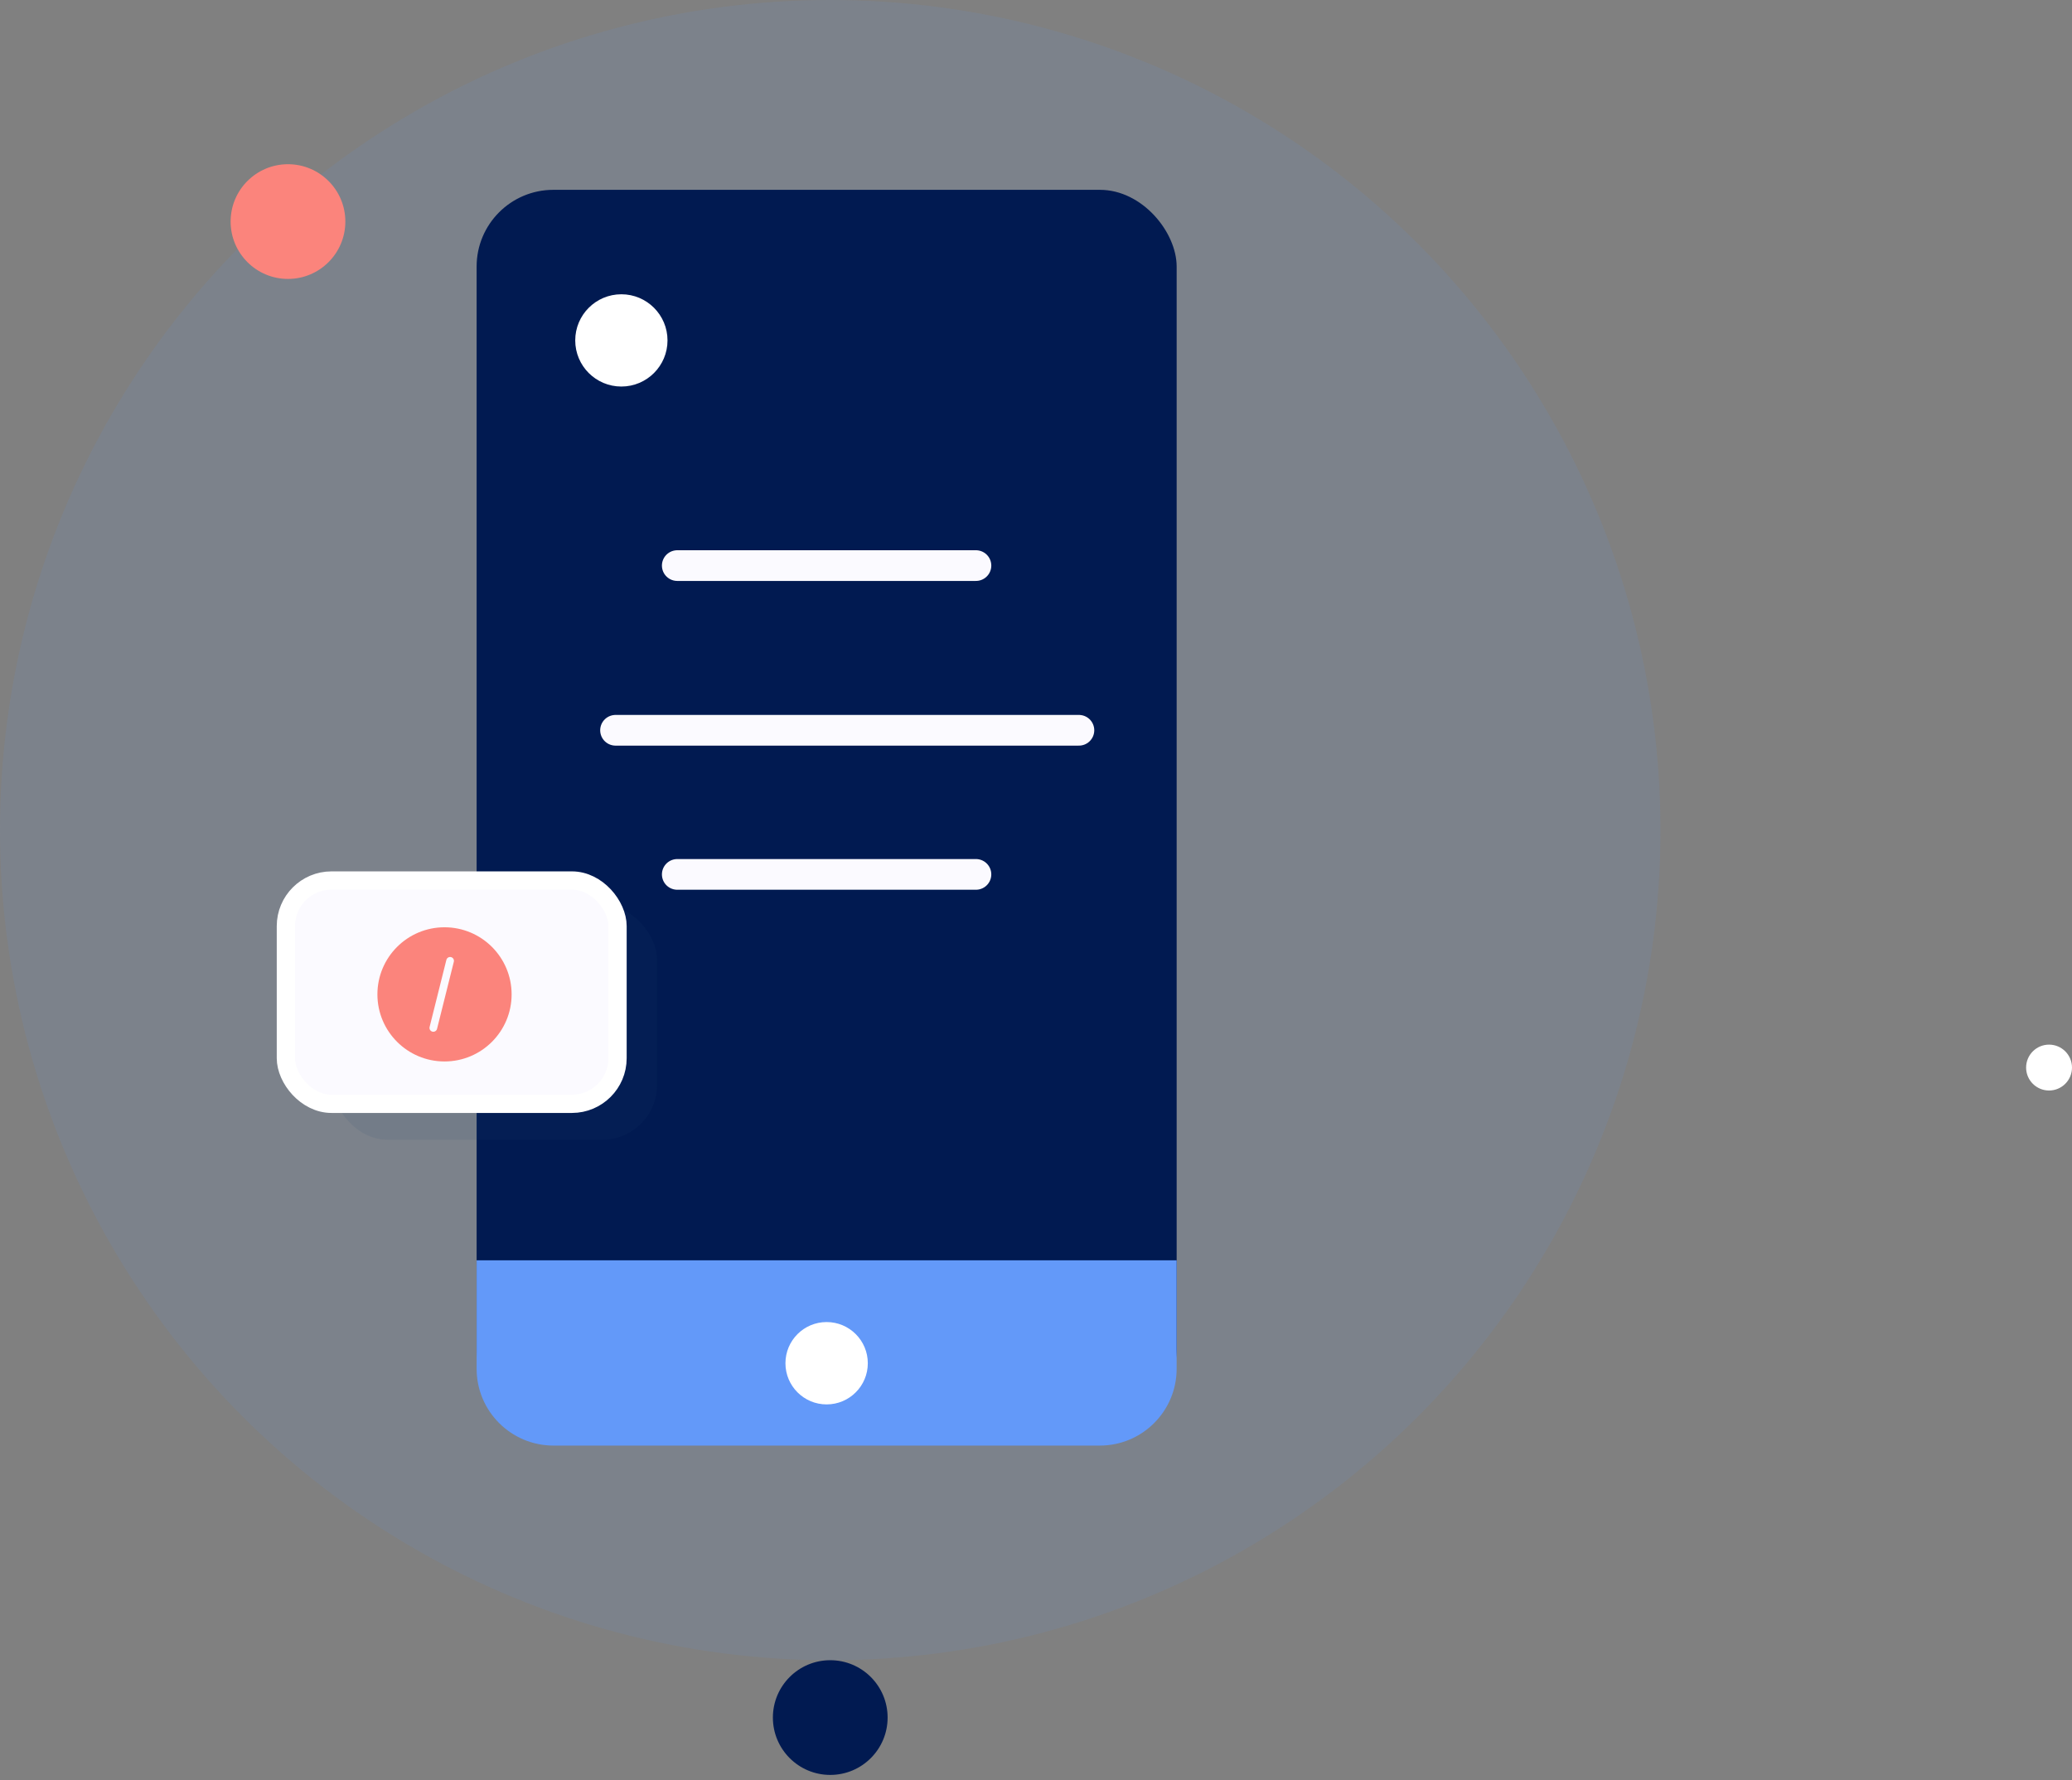 <svg width="135" height="116" viewBox="0 0 135 116" fill="none" xmlns="http://www.w3.org/2000/svg">
<rect x="0" y="0" width="135" height="116" fill="#808080" stroke="none"/>
<circle opacity="0.1" cx="54.094" cy="54.094" r="54.094" fill="#6399F9"/>
<circle cx="3.73" cy="3.73" r="3.73" transform="matrix(1.002 0 0 -1.002 50.357 115.661)" fill="#011A51"/>
<circle cx="1.492" cy="1.492" r="1.492" transform="matrix(1.002 0 0 -1.002 132.01 71.062)" fill="white"/>
<circle cx="1.492" cy="1.492" r="1.492" transform="matrix(1.002 0 0 -1.002 24.042 63.588)" fill="#76D4B5"/>
<circle cx="3.73" cy="3.73" r="3.73" transform="matrix(1.002 0 0 -1.002 15.026 18.176)" fill="#FB847C"/>
<rect x="31.054" y="12.37" width="45.61" height="80.488" rx="5" fill="#011A51"/>
<line x1="44.127" y1="36.856" x2="63.587" y2="36.856" stroke="#FBFAFF" stroke-width="2" stroke-linecap="round"/>
<line x1="44.127" y1="56.979" x2="63.587" y2="56.979" stroke="#FBFAFF" stroke-width="2" stroke-linecap="round"/>
<line x1="40.105" y1="47.588" x2="70.296" y2="47.588" stroke="#FBFAFF" stroke-width="2" stroke-linecap="round"/>
<path d="M76.664 89.192C76.664 91.958 74.422 94.2 71.656 94.2H36.063C33.297 94.2 31.054 91.958 31.054 89.192V82.127H76.664V89.192Z" fill="#6399F9"/>
<circle cx="2.678" cy="2.678" r="2.678" transform="matrix(1.002 0 0 -1.002 51.175 91.517)" fill="white"/>
<circle cx="3" cy="3" r="3" transform="matrix(1.002 0 0 -1.002 37.479 25.188)" fill="white"/>
<rect opacity="0.1" x="21.675" y="58.968" width="21.131" height="15.302" rx="3.568" fill="#214876"/>
<rect x="18.626" y="57.377" width="21.61" height="14.553" rx="2.973" fill="#FBFAFF" stroke="white" stroke-width="1.189"/>
<circle cx="28.962" cy="64.797" r="4.372" fill="#FB847C"/>
<path d="M29.326 62.611L28.233 66.983" stroke="#FBFAFF" stroke-width="0.5" stroke-linecap="round"/>
</svg>
